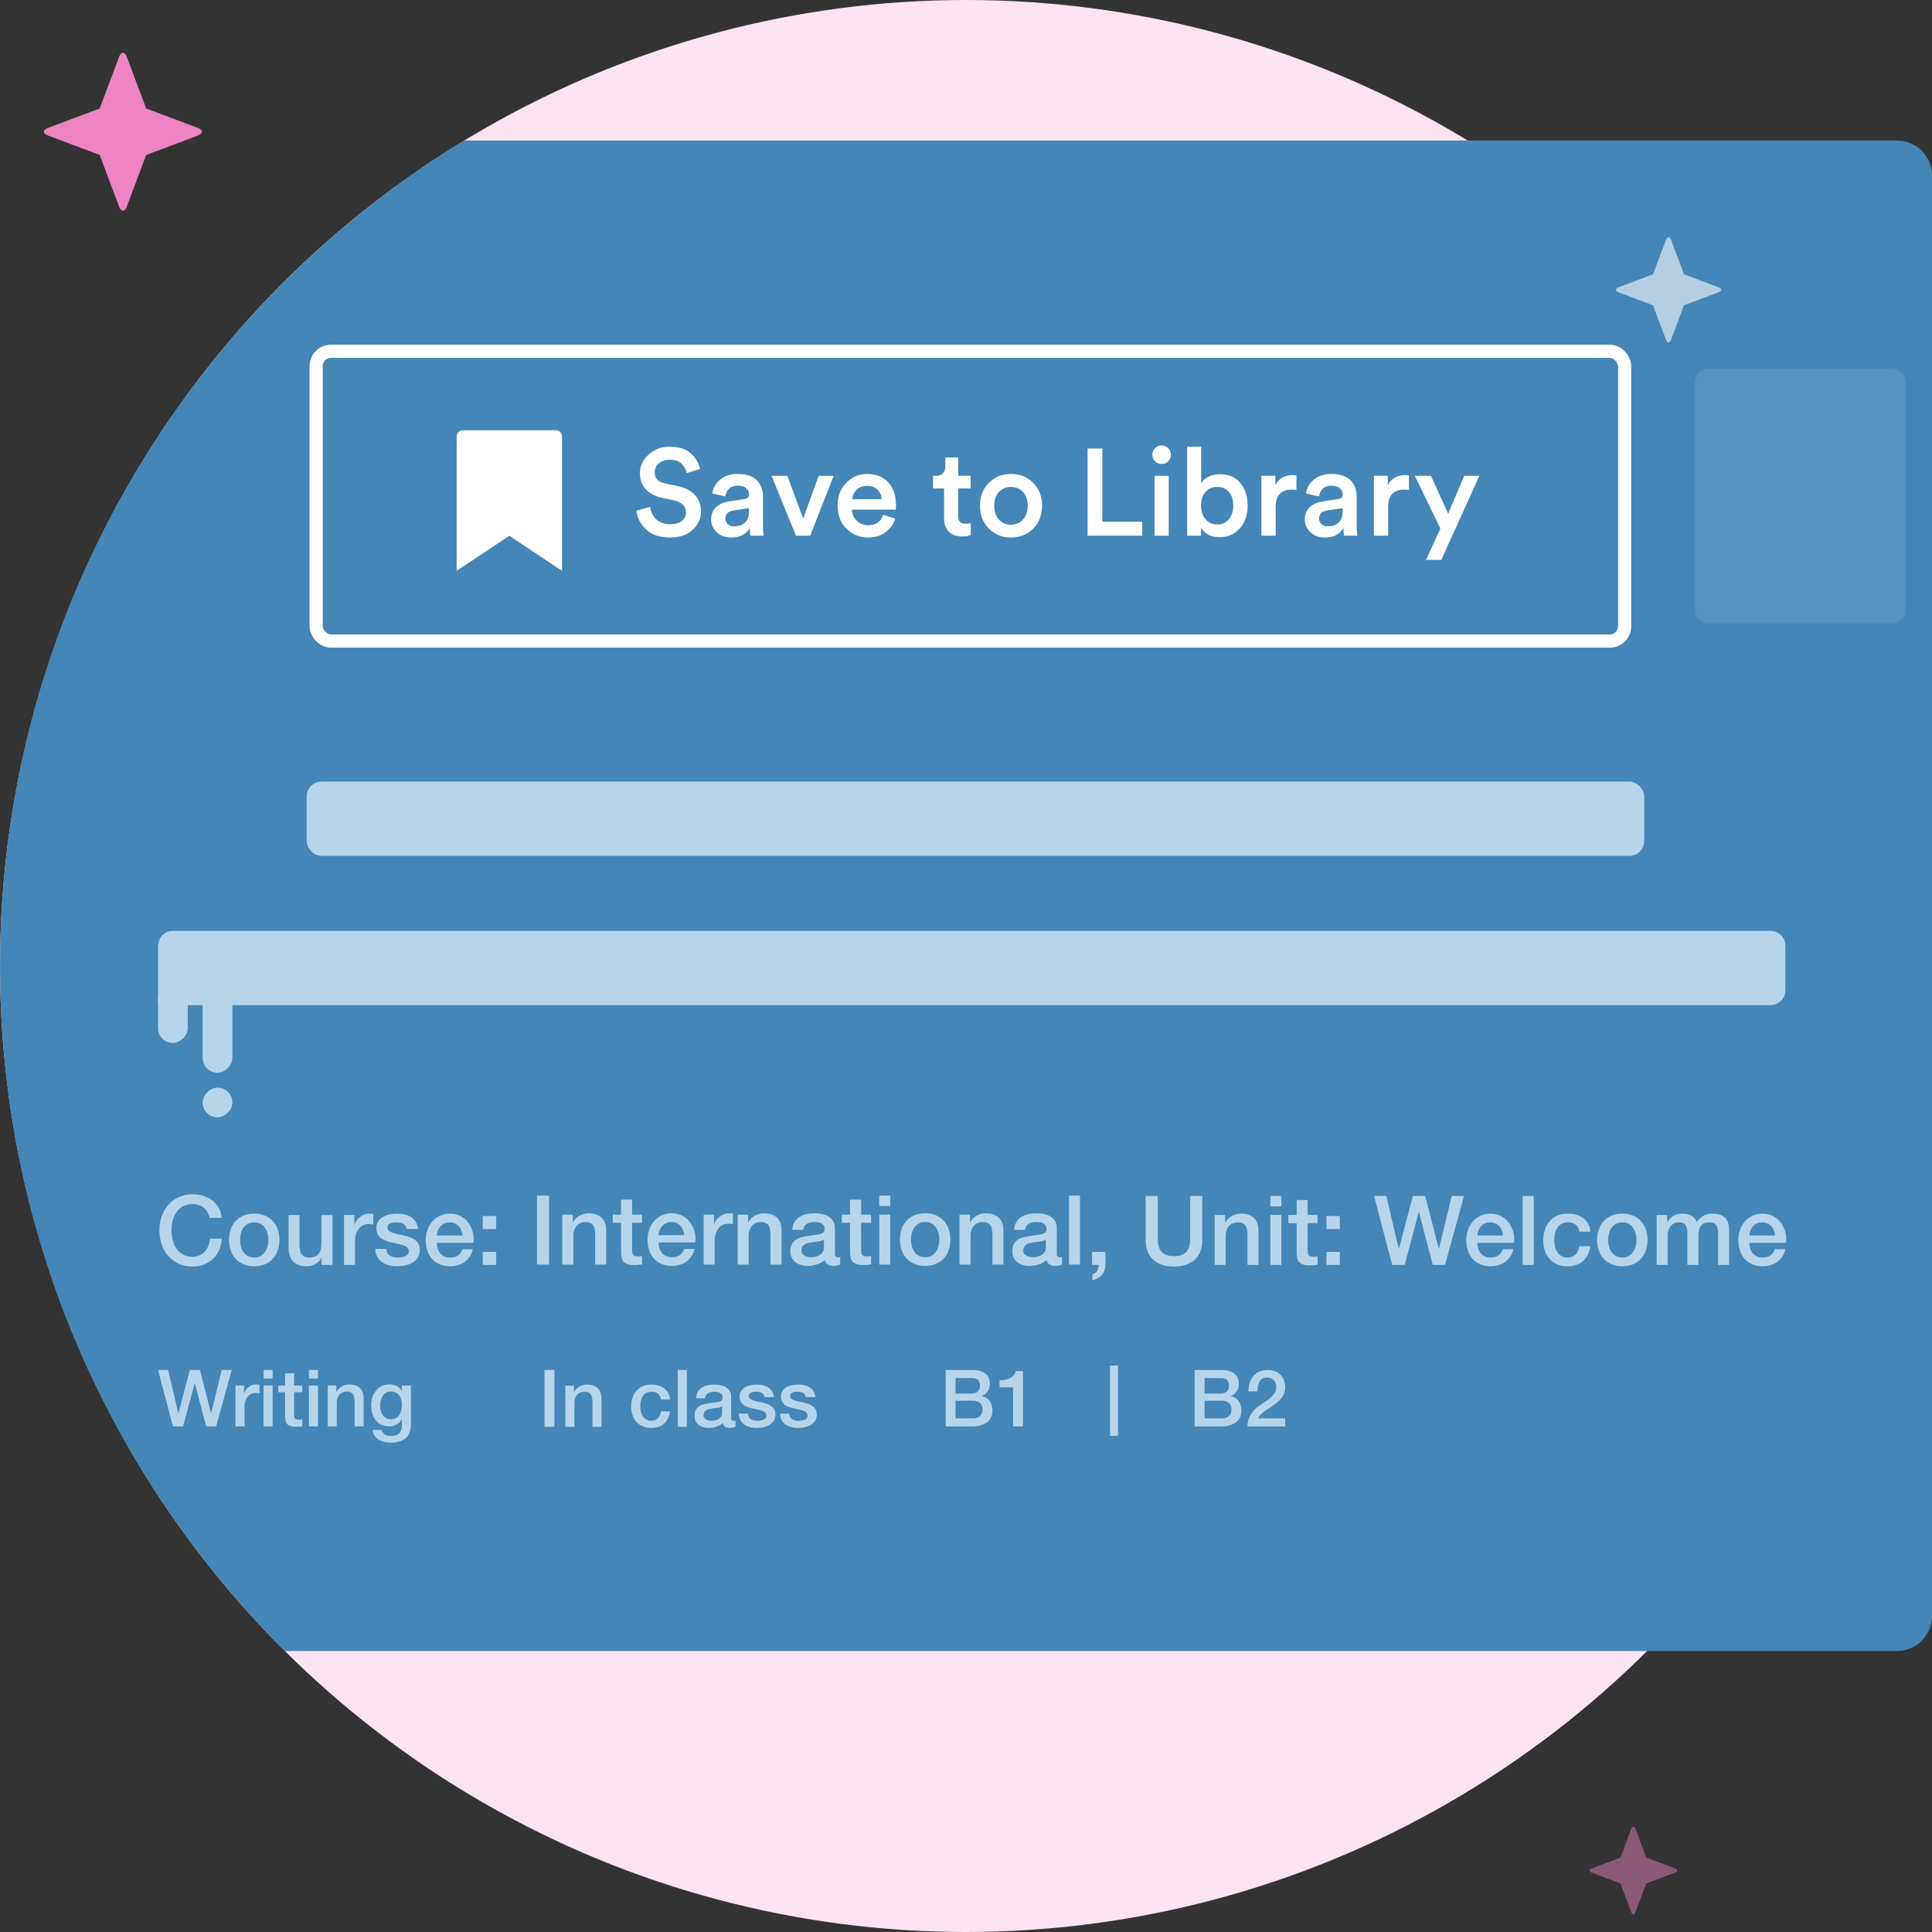 <?xml version="1.0" encoding="UTF-8"?>
<svg viewBox="0 0 220 220" xmlns="http://www.w3.org/2000/svg">
<rect x="0" y="0" width="220" height="220" fill="#333333" stroke="none"/>
<g fill="none" fill-rule="evenodd">
<circle cx="110" cy="110" r="110" fill="#FBE3F2"/>
<path d="m167.16 15.996 0.005 3e-3 48.839 5.436e-4c2.209 0 4 1.791 4 4v164c0 2.209-1.791 4.001-4 4.001h-183.56c-20.035-19.923-32.438-47.514-32.438-78.001 0-39.819 21.157-74.696 52.844-94.004h114.31z" fill="#4386B7"/>
<path d="m23.874 138.68c-0.059-0.227-0.139-0.436-0.242-0.627-0.103-0.191-0.235-0.356-0.396-0.495-0.161-0.139-0.35-0.247-0.567-0.325-0.216-0.077-0.468-0.116-0.753-0.116-0.418 0-0.779 0.084-1.083 0.253-0.304 0.169-0.552 0.394-0.743 0.676-0.191 0.282-0.332 0.603-0.423 0.963-0.092 0.359-0.138 0.726-0.138 1.1s0.046 0.741 0.138 1.1c0.092 0.359 0.233 0.68 0.423 0.963 0.191 0.282 0.438 0.508 0.743 0.676 0.304 0.169 0.665 0.253 1.083 0.253 0.308 0 0.579-0.053 0.814-0.16 0.235-0.106 0.436-0.253 0.605-0.44 0.169-0.187 0.301-0.405 0.396-0.654 0.095-0.249 0.158-0.517 0.187-0.803h1.342c-0.029 0.469-0.13 0.898-0.302 1.287-0.172 0.389-0.405 0.724-0.699 1.006s-0.638 0.5-1.034 0.654c-0.396 0.154-0.832 0.231-1.309 0.231-0.587 0-1.113-0.108-1.579-0.325-0.466-0.216-0.86-0.511-1.183-0.885-0.323-0.374-0.57-0.81-0.743-1.309-0.172-0.499-0.259-1.03-0.259-1.595 0-0.557 0.086-1.085 0.259-1.584 0.172-0.499 0.42-0.935 0.743-1.309 0.323-0.374 0.717-0.671 1.183-0.891 0.466-0.22 0.992-0.33 1.579-0.33 0.44 0 0.854 0.06 1.243 0.181 0.389 0.121 0.732 0.297 1.028 0.528 0.297 0.231 0.537 0.511 0.721 0.842 0.183 0.33 0.297 0.708 0.341 1.133h-1.375zm5.071 5.511c-0.455 0-0.86-0.075-1.216-0.226-0.356-0.15-0.656-0.357-0.902-0.622-0.246-0.264-0.433-0.579-0.561-0.946-0.128-0.367-0.193-0.77-0.193-1.21 0-0.433 0.064-0.832 0.193-1.199 0.128-0.367 0.315-0.682 0.561-0.946 0.246-0.264 0.546-0.471 0.902-0.622 0.356-0.15 0.761-0.226 1.216-0.226 0.455 0 0.86 0.075 1.216 0.226 0.356 0.15 0.656 0.357 0.902 0.622 0.246 0.264 0.433 0.579 0.561 0.946 0.128 0.367 0.193 0.766 0.193 1.199 0 0.44-0.064 0.843-0.193 1.21-0.128 0.367-0.315 0.682-0.561 0.946-0.246 0.264-0.546 0.471-0.902 0.622-0.356 0.15-0.761 0.226-1.216 0.226zm0-0.99c0.279 0 0.521-0.059 0.726-0.176 0.205-0.117 0.374-0.271 0.506-0.462 0.132-0.191 0.229-0.405 0.291-0.643 0.062-0.238 0.093-0.482 0.093-0.732 0-0.242-0.031-0.484-0.093-0.726-0.062-0.242-0.16-0.457-0.291-0.643-0.132-0.187-0.301-0.339-0.506-0.457-0.205-0.117-0.447-0.176-0.726-0.176-0.279 0-0.521 0.059-0.726 0.176-0.205 0.117-0.374 0.27-0.506 0.457-0.132 0.187-0.229 0.402-0.291 0.643-0.062 0.242-0.093 0.484-0.093 0.726 0 0.249 0.031 0.493 0.093 0.732 0.062 0.238 0.16 0.453 0.291 0.643 0.132 0.191 0.301 0.345 0.506 0.462 0.205 0.117 0.447 0.176 0.726 0.176zm8.91 0.836h-1.232v-0.792h-0.022c-0.154 0.286-0.383 0.515-0.688 0.688-0.304 0.172-0.614 0.259-0.929 0.259-0.748 0-1.289-0.185-1.623-0.555-0.334-0.37-0.5-0.929-0.5-1.677v-3.608h1.254v3.487c0 0.499 0.095 0.851 0.286 1.056 0.191 0.205 0.458 0.308 0.803 0.308 0.264 0 0.484-0.04 0.66-0.121 0.176-0.081 0.319-0.189 0.429-0.325 0.11-0.136 0.189-0.299 0.236-0.489 0.048-0.191 0.071-0.396 0.071-0.616v-3.3h1.254v5.687zm1.32-5.687h1.177v1.1h0.022c0.037-0.154 0.108-0.304 0.214-0.451 0.106-0.147 0.235-0.281 0.385-0.402 0.15-0.121 0.317-0.218 0.5-0.291 0.183-0.073 0.37-0.11 0.561-0.11 0.147 0 0.247 0.004 0.302 0.011 0.055 0.007 0.112 0.015 0.171 0.022v1.21c-0.088-0.015-0.178-0.028-0.27-0.038-0.092-0.011-0.181-0.017-0.27-0.017-0.213 0-0.412 0.042-0.6 0.127-0.187 0.084-0.35 0.209-0.489 0.374-0.139 0.165-0.249 0.368-0.33 0.611-0.081 0.242-0.121 0.521-0.121 0.836v2.706h-1.254v-5.687zm4.818 3.861c0.037 0.367 0.176 0.623 0.418 0.77 0.242 0.147 0.532 0.22 0.869 0.22 0.117 0 0.251-0.009 0.402-0.028 0.15-0.018 0.291-0.053 0.423-0.104 0.132-0.051 0.24-0.127 0.325-0.226 0.084-0.099 0.123-0.229 0.116-0.391-0.007-0.161-0.066-0.293-0.176-0.396-0.11-0.103-0.251-0.185-0.423-0.247-0.172-0.062-0.368-0.116-0.589-0.16s-0.444-0.092-0.671-0.143c-0.235-0.051-0.46-0.114-0.676-0.187-0.216-0.073-0.411-0.172-0.583-0.297-0.172-0.125-0.31-0.284-0.412-0.478-0.103-0.194-0.154-0.434-0.154-0.721 0-0.308 0.075-0.567 0.226-0.775 0.15-0.209 0.341-0.378 0.572-0.506 0.231-0.128 0.488-0.218 0.77-0.27 0.282-0.051 0.552-0.077 0.808-0.077 0.293 0 0.574 0.031 0.842 0.093 0.268 0.062 0.51 0.163 0.726 0.302 0.216 0.139 0.396 0.321 0.539 0.544 0.143 0.224 0.233 0.493 0.27 0.808h-1.309c-0.059-0.301-0.196-0.502-0.412-0.605-0.216-0.103-0.464-0.154-0.743-0.154-0.088 0-0.193 0.007-0.314 0.022-0.121 0.015-0.235 0.042-0.341 0.083-0.106 0.04-0.196 0.099-0.27 0.176s-0.11 0.178-0.11 0.302c0 0.154 0.053 0.279 0.16 0.374 0.106 0.095 0.246 0.174 0.418 0.236 0.172 0.062 0.368 0.116 0.589 0.16s0.447 0.092 0.682 0.143c0.227 0.051 0.451 0.114 0.671 0.187s0.416 0.172 0.589 0.297c0.172 0.125 0.312 0.282 0.418 0.473 0.106 0.191 0.16 0.425 0.16 0.704 0 0.337-0.077 0.623-0.231 0.858-0.154 0.235-0.354 0.425-0.6 0.572-0.246 0.147-0.519 0.253-0.82 0.319-0.301 0.066-0.598 0.099-0.891 0.099-0.359 0-0.691-0.04-0.996-0.121-0.304-0.081-0.568-0.203-0.792-0.368-0.224-0.165-0.4-0.37-0.528-0.616-0.128-0.246-0.196-0.537-0.203-0.875h1.254zm8.668-1.518c-0.015-0.198-0.057-0.389-0.127-0.572-0.07-0.183-0.165-0.343-0.286-0.478-0.121-0.136-0.268-0.246-0.44-0.33-0.172-0.084-0.365-0.127-0.578-0.127-0.22 0-0.42 0.038-0.6 0.116-0.18 0.077-0.334 0.183-0.462 0.319-0.128 0.136-0.231 0.295-0.308 0.478-0.077 0.183-0.119 0.381-0.127 0.594h2.926zm-2.926 0.825c0 0.22 0.031 0.433 0.093 0.638 0.062 0.205 0.156 0.385 0.281 0.539 0.125 0.154 0.282 0.277 0.473 0.368 0.191 0.092 0.418 0.138 0.682 0.138 0.367 0 0.662-0.079 0.885-0.236 0.224-0.158 0.391-0.394 0.5-0.71h1.188c-0.066 0.308-0.18 0.583-0.341 0.825-0.161 0.242-0.356 0.446-0.583 0.611-0.227 0.165-0.482 0.29-0.764 0.374-0.282 0.084-0.578 0.127-0.885 0.127-0.447 0-0.843-0.073-1.188-0.22-0.345-0.147-0.636-0.352-0.875-0.616-0.238-0.264-0.418-0.579-0.539-0.946-0.121-0.367-0.181-0.77-0.181-1.21 0-0.403 0.064-0.786 0.193-1.149 0.128-0.363 0.312-0.682 0.55-0.957 0.238-0.275 0.526-0.493 0.864-0.654 0.337-0.161 0.719-0.242 1.144-0.242 0.447 0 0.849 0.093 1.204 0.281 0.356 0.187 0.651 0.434 0.885 0.743 0.235 0.308 0.405 0.662 0.511 1.062 0.106 0.4 0.134 0.812 0.083 1.238h-4.18zm5.236 1.034h1.529v1.485h-1.529v-1.485zm0-4.081h1.529v1.485h-1.529v-1.485zm69.382 4.081h1.529v1.485c-0.007 0.455-0.147 0.836-0.418 1.144s-0.627 0.506-1.067 0.594v-0.671c0.242-0.059 0.423-0.193 0.544-0.402 0.121-0.209 0.178-0.431 0.171-0.665h-0.759v-1.485zm6.105-6.369h1.375v4.576c0 0.264 0.013 0.532 0.038 0.803s0.099 0.515 0.22 0.732c0.121 0.216 0.304 0.394 0.55 0.533s0.592 0.209 1.04 0.209c0.447 0 0.794-0.07 1.04-0.209s0.429-0.317 0.55-0.533c0.121-0.216 0.194-0.46 0.22-0.732s0.038-0.539 0.038-0.803v-4.576h1.375v5.027c0 0.506-0.077 0.946-0.231 1.32s-0.372 0.688-0.654 0.941-0.622 0.442-1.018 0.567-0.836 0.187-1.32 0.187c-0.484 0-0.924-0.062-1.32-0.187s-0.735-0.314-1.018-0.567-0.5-0.567-0.654-0.941-0.231-0.814-0.231-1.32v-5.027zm7.854 2.167h1.188v0.836l0.022 0.022c0.191-0.315 0.44-0.563 0.748-0.743 0.308-0.18 0.649-0.27 1.023-0.27 0.623 0 1.115 0.161 1.474 0.484s0.539 0.807 0.539 1.452v3.905h-1.254v-3.575c-0.015-0.447-0.11-0.772-0.286-0.974s-0.451-0.302-0.825-0.302c-0.213 0-0.403 0.038-0.572 0.116-0.169 0.077-0.312 0.183-0.429 0.319s-0.209 0.295-0.275 0.478-0.099 0.378-0.099 0.583v3.355h-1.254v-5.687zm6.347-2.167h1.254v1.188h-1.254v-1.188zm0 2.167h1.254v5.687h-1.254v-5.687zm2.046 0h0.946v-1.705h1.254v1.705h1.133v0.935h-1.133v3.036c0 0.132 0.005 0.246 0.017 0.341s0.037 0.176 0.077 0.242c0.04 0.066 0.101 0.116 0.181 0.148s0.191 0.05 0.33 0.05c0.088 0 0.176-0.002 0.264-0.005 0.088-0.004 0.176-0.017 0.264-0.038v0.968c-0.139 0.015-0.275 0.029-0.407 0.044s-0.268 0.022-0.407 0.022c-0.33 0-0.596-0.031-0.797-0.093s-0.359-0.154-0.473-0.275-0.191-0.273-0.231-0.457c-0.04-0.183-0.064-0.392-0.071-0.627v-3.355h-0.946v-0.935zm4.334 4.202h1.529v1.485h-1.529v-1.485zm0-4.081h1.529v1.485h-1.529v-1.485zm5.423-2.288h1.397l1.419 6.006h0.022l1.584-6.006h1.408l1.54 6.006h0.022l1.463-6.006h1.397l-2.167 7.854h-1.397l-1.573-6.006h-0.022l-1.606 6.006h-1.419l-2.068-7.854zm14.685 4.51c-0.015-0.198-0.057-0.389-0.127-0.572s-0.165-0.343-0.286-0.478c-0.121-0.136-0.268-0.246-0.44-0.33s-0.365-0.127-0.578-0.127c-0.22 0-0.42 0.038-0.6 0.116-0.18 0.077-0.334 0.183-0.462 0.319s-0.231 0.295-0.308 0.478c-0.077 0.183-0.119 0.381-0.127 0.594h2.926zm-2.926 0.825c0 0.22 0.031 0.433 0.093 0.638 0.062 0.205 0.156 0.385 0.281 0.539s0.282 0.277 0.473 0.368c0.191 0.092 0.418 0.138 0.682 0.138 0.367 0 0.662-0.079 0.885-0.236s0.391-0.394 0.5-0.71h1.188c-0.066 0.308-0.18 0.583-0.341 0.825s-0.356 0.446-0.583 0.611c-0.227 0.165-0.482 0.29-0.764 0.374s-0.578 0.127-0.885 0.127c-0.447 0-0.843-0.073-1.188-0.22-0.345-0.147-0.636-0.352-0.875-0.616-0.238-0.264-0.418-0.579-0.539-0.946-0.121-0.367-0.181-0.77-0.181-1.21 0-0.403 0.064-0.786 0.193-1.149s0.312-0.682 0.55-0.957c0.238-0.275 0.526-0.493 0.864-0.654s0.719-0.242 1.144-0.242c0.447 0 0.849 0.093 1.204 0.281 0.356 0.187 0.651 0.434 0.885 0.743s0.405 0.662 0.511 1.062 0.134 0.812 0.083 1.238h-4.18zm5.17-5.335h1.254v7.854h-1.254v-7.854zm6.457 4.07c-0.051-0.352-0.193-0.618-0.423-0.797s-0.522-0.27-0.875-0.27c-0.161 0-0.334 0.028-0.517 0.083s-0.352 0.158-0.506 0.308-0.282 0.359-0.385 0.627-0.154 0.618-0.154 1.05c0 0.235 0.028 0.469 0.083 0.704s0.143 0.444 0.264 0.627c0.121 0.183 0.277 0.332 0.468 0.446 0.191 0.114 0.422 0.171 0.693 0.171 0.367 0 0.669-0.114 0.907-0.341 0.238-0.227 0.387-0.546 0.446-0.957h1.254c-0.117 0.741-0.398 1.307-0.842 1.7s-1.032 0.589-1.766 0.589c-0.447 0-0.842-0.075-1.183-0.226s-0.629-0.356-0.864-0.616-0.412-0.57-0.533-0.929c-0.121-0.359-0.181-0.748-0.181-1.166 0-0.425 0.059-0.825 0.176-1.199s0.293-0.699 0.528-0.974 0.526-0.491 0.875-0.649 0.757-0.236 1.226-0.236c0.33 0 0.643 0.042 0.941 0.127 0.297 0.084 0.561 0.211 0.792 0.38s0.42 0.381 0.567 0.638c0.147 0.257 0.235 0.561 0.264 0.913h-1.254zm4.884 3.938c-0.455 0-0.86-0.075-1.216-0.226-0.356-0.15-0.656-0.357-0.902-0.622s-0.433-0.579-0.561-0.946c-0.128-0.367-0.193-0.77-0.193-1.21 0-0.433 0.064-0.832 0.193-1.199 0.128-0.367 0.315-0.682 0.561-0.946s0.546-0.471 0.902-0.622c0.356-0.15 0.761-0.226 1.216-0.226s0.86 0.075 1.216 0.226c0.356 0.15 0.656 0.357 0.902 0.622s0.433 0.579 0.561 0.946c0.128 0.367 0.193 0.766 0.193 1.199 0 0.44-0.064 0.843-0.193 1.21-0.128 0.367-0.315 0.682-0.561 0.946s-0.546 0.471-0.902 0.622c-0.356 0.15-0.761 0.226-1.216 0.226zm0-0.99c0.279 0 0.521-0.059 0.726-0.176 0.205-0.117 0.374-0.271 0.506-0.462s0.229-0.405 0.291-0.643c0.062-0.238 0.093-0.482 0.093-0.732 0-0.242-0.031-0.484-0.093-0.726-0.062-0.242-0.16-0.457-0.291-0.643s-0.301-0.339-0.506-0.457c-0.205-0.117-0.447-0.176-0.726-0.176s-0.521 0.059-0.726 0.176c-0.205 0.117-0.374 0.27-0.506 0.457s-0.229 0.402-0.291 0.643c-0.062 0.242-0.093 0.484-0.093 0.726 0 0.249 0.031 0.493 0.093 0.732 0.062 0.238 0.16 0.453 0.291 0.643s0.301 0.345 0.506 0.462c0.205 0.117 0.447 0.176 0.726 0.176zm3.916-4.851h1.188v0.792h0.033c0.095-0.139 0.198-0.268 0.308-0.385 0.11-0.117 0.233-0.216 0.368-0.297s0.291-0.145 0.468-0.193 0.378-0.071 0.605-0.071c0.345 0 0.665 0.077 0.963 0.231 0.297 0.154 0.508 0.392 0.632 0.715 0.213-0.293 0.458-0.524 0.737-0.693s0.627-0.253 1.045-0.253c0.601 0 1.069 0.147 1.403 0.44s0.5 0.785 0.5 1.474v3.927h-1.254v-3.322c0-0.227-0.007-0.434-0.022-0.622s-0.057-0.348-0.127-0.484-0.174-0.24-0.314-0.314-0.33-0.11-0.572-0.11c-0.425 0-0.733 0.132-0.924 0.396-0.191 0.264-0.286 0.638-0.286 1.122v3.333h-1.254v-3.652c0-0.396-0.071-0.695-0.214-0.896s-0.405-0.302-0.786-0.302c-0.161 0-0.317 0.033-0.468 0.099s-0.282 0.161-0.396 0.286-0.205 0.279-0.275 0.462-0.104 0.392-0.104 0.627v3.377h-1.254v-5.687zm13.475 2.343c-0.015-0.198-0.057-0.389-0.127-0.572s-0.165-0.343-0.286-0.478c-0.121-0.136-0.268-0.246-0.44-0.33s-0.365-0.127-0.578-0.127c-0.22 0-0.42 0.038-0.6 0.116-0.18 0.077-0.334 0.183-0.462 0.319s-0.231 0.295-0.308 0.478c-0.077 0.183-0.119 0.381-0.127 0.594h2.926zm-2.926 0.825c0 0.22 0.031 0.433 0.093 0.638 0.062 0.205 0.156 0.385 0.281 0.539s0.282 0.277 0.473 0.368c0.191 0.092 0.418 0.138 0.682 0.138 0.367 0 0.662-0.079 0.885-0.236s0.391-0.394 0.5-0.71h1.188c-0.066 0.308-0.18 0.583-0.341 0.825s-0.356 0.446-0.583 0.611c-0.227 0.165-0.482 0.29-0.764 0.374s-0.578 0.127-0.885 0.127c-0.447 0-0.843-0.073-1.188-0.22-0.345-0.147-0.636-0.352-0.875-0.616-0.238-0.264-0.418-0.579-0.539-0.946-0.121-0.367-0.181-0.77-0.181-1.21 0-0.403 0.064-0.786 0.193-1.149s0.312-0.682 0.55-0.957c0.238-0.275 0.526-0.493 0.864-0.654s0.719-0.242 1.144-0.242c0.447 0 0.849 0.093 1.204 0.281 0.356 0.187 0.651 0.434 0.885 0.743s0.405 0.662 0.511 1.062 0.134 0.812 0.083 1.238h-4.18z" fill="#B7D5EA"/>
<path d="m62.526 144v-7.854h-1.375v7.854h1.375zm2.761 0v-3.355c0-0.205 0.033-0.4 0.099-0.583s0.158-0.343 0.275-0.478 0.26-0.242 0.429-0.319 0.359-0.116 0.572-0.116c0.374 0 0.649 0.101 0.825 0.302s0.271 0.526 0.286 0.974v3.575h1.254v-3.905c0-0.645-0.18-1.129-0.539-1.452s-0.851-0.484-1.474-0.484c-0.374 0-0.715 0.09-1.023 0.27s-0.557 0.427-0.748 0.743l-0.022-0.022v-0.836h-1.188v5.687h1.254zm7.007 0.055c0.139 0 0.275-0.007 0.407-0.022s0.268-0.029 0.407-0.044v-0.968c-0.088 0.022-0.176 0.035-0.264 0.038s-0.176 0.005-0.264 0.005c-0.139 0-0.249-0.017-0.33-0.05s-0.141-0.083-0.181-0.148-0.066-0.147-0.077-0.242-0.017-0.209-0.017-0.341v-3.036h1.133v-0.935h-1.133v-1.705h-1.254v1.705h-0.946v0.935h0.946v3.355c0.007 0.235 0.031 0.444 0.071 0.627s0.117 0.336 0.231 0.457 0.271 0.213 0.473 0.275 0.468 0.093 0.797 0.093zm4.224 0.099c0.308 0 0.603-0.042 0.885-0.127s0.537-0.209 0.764-0.374 0.422-0.368 0.583-0.611 0.275-0.517 0.341-0.825h-1.188c-0.11 0.315-0.277 0.552-0.5 0.71s-0.519 0.236-0.885 0.236c-0.264 0-0.491-0.046-0.682-0.138s-0.348-0.214-0.473-0.368-0.218-0.334-0.281-0.539-0.093-0.418-0.093-0.638h4.18c0.051-0.425 0.024-0.838-0.083-1.238s-0.277-0.753-0.511-1.062-0.53-0.555-0.885-0.743-0.757-0.281-1.204-0.281c-0.425 0-0.807 0.081-1.144 0.242s-0.625 0.38-0.864 0.654-0.422 0.594-0.55 0.957-0.193 0.746-0.193 1.149c0 0.44 0.06 0.843 0.181 1.21s0.301 0.682 0.539 0.946 0.53 0.469 0.875 0.616 0.741 0.22 1.188 0.22zm1.397-3.498h-2.926c0.007-0.213 0.05-0.411 0.127-0.594s0.18-0.343 0.308-0.478 0.282-0.242 0.462-0.319 0.38-0.116 0.6-0.116c0.213 0 0.405 0.042 0.578 0.127s0.319 0.194 0.44 0.33 0.216 0.295 0.286 0.478 0.112 0.374 0.127 0.572zm3.465 3.344v-2.706c0-0.315 0.04-0.594 0.121-0.836s0.191-0.446 0.33-0.611 0.302-0.29 0.489-0.374 0.387-0.127 0.6-0.127c0.088 0 0.178 0.005 0.27 0.017s0.181 0.024 0.27 0.038v-1.21c-0.059-0.007-0.116-0.015-0.171-0.022s-0.156-0.011-0.302-0.011c-0.191 0-0.378 0.037-0.561 0.11s-0.35 0.171-0.5 0.291-0.279 0.255-0.385 0.402-0.178 0.297-0.214 0.451h-0.022v-1.1h-1.177v5.687h1.254zm3.872 0v-3.355c0-0.205 0.033-0.4 0.099-0.583s0.158-0.343 0.275-0.478 0.26-0.242 0.429-0.319 0.359-0.116 0.572-0.116c0.374 0 0.649 0.101 0.825 0.302s0.271 0.526 0.286 0.974v3.575h1.254v-3.905c0-0.645-0.18-1.129-0.539-1.452s-0.851-0.484-1.474-0.484c-0.374 0-0.715 0.09-1.023 0.27s-0.557 0.427-0.748 0.743l-0.022-0.022v-0.836h-1.188v5.687h1.254zm9.636 0.154c0.051 0 0.114-0.004 0.187-0.011s0.147-0.018 0.22-0.033 0.145-0.031 0.214-0.05 0.127-0.035 0.171-0.05v-0.869c-0.066 0.015-0.125 0.022-0.176 0.022h-0.132c-0.117 0-0.196-0.033-0.236-0.099s-0.06-0.176-0.06-0.33v-2.926c0-0.301-0.066-0.555-0.198-0.764s-0.306-0.38-0.522-0.511-0.46-0.227-0.732-0.286-0.546-0.088-0.825-0.088c-0.315 0-0.623 0.029-0.924 0.088s-0.57 0.161-0.808 0.308-0.434 0.341-0.589 0.583-0.242 0.546-0.264 0.913h1.254c0.029-0.308 0.158-0.535 0.385-0.682s0.517-0.22 0.869-0.22c0.125 0 0.257 0.009 0.396 0.028s0.266 0.055 0.38 0.11 0.209 0.134 0.286 0.236 0.116 0.235 0.116 0.396c0 0.183-0.046 0.321-0.138 0.412s-0.216 0.16-0.374 0.203-0.339 0.075-0.544 0.093-0.422 0.05-0.649 0.093c-0.264 0.029-0.526 0.071-0.786 0.127s-0.495 0.145-0.704 0.27-0.378 0.297-0.506 0.517-0.193 0.506-0.193 0.858c0 0.279 0.053 0.522 0.16 0.732s0.249 0.381 0.429 0.517 0.387 0.238 0.622 0.308 0.48 0.104 0.737 0.104c0.337 0 0.688-0.055 1.05-0.165s0.669-0.286 0.918-0.528c0.051 0.257 0.161 0.436 0.33 0.539s0.381 0.154 0.638 0.154zm-2.475-0.99c-0.11 0-0.233-0.011-0.368-0.033s-0.26-0.06-0.374-0.116-0.211-0.13-0.291-0.226-0.121-0.213-0.121-0.352c0-0.161 0.028-0.299 0.083-0.412s0.13-0.205 0.226-0.275 0.205-0.125 0.33-0.165 0.253-0.071 0.385-0.093c0.279-0.051 0.557-0.09 0.836-0.116s0.513-0.101 0.704-0.226v0.935c0 0.198-0.048 0.365-0.143 0.5s-0.214 0.247-0.357 0.336-0.295 0.15-0.457 0.187-0.312 0.055-0.451 0.055zm5.962 0.891c0.139 0 0.275-0.007 0.407-0.022s0.268-0.029 0.407-0.044v-0.968c-0.088 0.022-0.176 0.035-0.264 0.038s-0.176 0.005-0.264 0.005c-0.139 0-0.249-0.017-0.33-0.05s-0.141-0.083-0.181-0.148-0.066-0.147-0.077-0.242-0.017-0.209-0.017-0.341v-3.036h1.133v-0.935h-1.133v-1.705h-1.254v1.705h-0.946v0.935h0.946v3.355c0.007 0.235 0.031 0.444 0.071 0.627s0.117 0.336 0.231 0.457 0.271 0.213 0.473 0.275 0.468 0.093 0.797 0.093zm3.003-6.721v-1.188h-1.254v1.188h1.254zm0 6.666v-5.687h-1.254v5.687h1.254zm3.971 0.154c0.455 0 0.86-0.075 1.216-0.226s0.656-0.357 0.902-0.622 0.433-0.579 0.561-0.946 0.193-0.77 0.193-1.21c0-0.433-0.064-0.832-0.193-1.199s-0.315-0.682-0.561-0.946-0.546-0.471-0.902-0.622-0.761-0.226-1.216-0.226-0.86 0.075-1.216 0.226-0.656 0.357-0.902 0.622-0.433 0.579-0.561 0.946-0.193 0.766-0.193 1.199c0 0.44 0.064 0.843 0.193 1.21s0.315 0.682 0.561 0.946 0.546 0.471 0.902 0.622 0.761 0.226 1.216 0.226zm0-0.99c-0.279 0-0.521-0.059-0.726-0.176s-0.374-0.271-0.506-0.462-0.229-0.405-0.291-0.643-0.093-0.482-0.093-0.732c0-0.242 0.031-0.484 0.093-0.726s0.16-0.457 0.291-0.643 0.301-0.339 0.506-0.457 0.447-0.176 0.726-0.176 0.521 0.059 0.726 0.176 0.374 0.27 0.506 0.457 0.229 0.402 0.291 0.643 0.093 0.484 0.093 0.726c0 0.249-0.031 0.493-0.093 0.732s-0.16 0.453-0.291 0.643-0.301 0.345-0.506 0.462-0.447 0.176-0.726 0.176zm5.17 0.836v-3.355c0-0.205 0.033-0.4 0.099-0.583s0.158-0.343 0.275-0.478 0.26-0.242 0.429-0.319 0.359-0.116 0.572-0.116c0.374 0 0.649 0.101 0.825 0.302s0.271 0.526 0.286 0.974v3.575h1.254v-3.905c0-0.645-0.18-1.129-0.539-1.452s-0.851-0.484-1.474-0.484c-0.374 0-0.715 0.09-1.023 0.27s-0.557 0.427-0.748 0.743l-0.022-0.022v-0.836h-1.188v5.687h1.254zm9.636 0.154c0.051 0 0.114-0.004 0.187-0.011s0.147-0.018 0.22-0.033 0.145-0.031 0.214-0.05 0.127-0.035 0.171-0.05v-0.869c-0.066 0.015-0.125 0.022-0.176 0.022h-0.132c-0.117 0-0.196-0.033-0.236-0.099s-0.06-0.176-0.06-0.33v-2.926c0-0.301-0.066-0.555-0.198-0.764s-0.306-0.38-0.522-0.511-0.46-0.227-0.732-0.286-0.546-0.088-0.825-0.088c-0.315 0-0.623 0.029-0.924 0.088s-0.57 0.161-0.808 0.308-0.434 0.341-0.589 0.583-0.242 0.546-0.264 0.913h1.254c0.029-0.308 0.158-0.535 0.385-0.682s0.517-0.22 0.869-0.22c0.125 0 0.257 0.009 0.396 0.028s0.266 0.055 0.38 0.11 0.209 0.134 0.286 0.236 0.116 0.235 0.116 0.396c0 0.183-0.046 0.321-0.138 0.412s-0.216 0.16-0.374 0.203-0.339 0.075-0.544 0.093-0.422 0.05-0.649 0.093c-0.264 0.029-0.526 0.071-0.786 0.127s-0.495 0.145-0.704 0.27-0.378 0.297-0.506 0.517-0.193 0.506-0.193 0.858c0 0.279 0.053 0.522 0.16 0.732s0.249 0.381 0.429 0.517 0.387 0.238 0.622 0.308 0.48 0.104 0.737 0.104c0.337 0 0.688-0.055 1.05-0.165s0.669-0.286 0.918-0.528c0.051 0.257 0.161 0.436 0.33 0.539s0.381 0.154 0.638 0.154zm-2.475-0.99c-0.11 0-0.233-0.011-0.368-0.033s-0.26-0.06-0.374-0.116-0.211-0.13-0.291-0.226-0.121-0.213-0.121-0.352c0-0.161 0.028-0.299 0.083-0.412s0.13-0.205 0.226-0.275 0.205-0.125 0.33-0.165 0.253-0.071 0.385-0.093c0.279-0.051 0.557-0.09 0.836-0.116s0.513-0.101 0.704-0.226v0.935c0 0.198-0.048 0.365-0.143 0.5s-0.214 0.247-0.357 0.336-0.295 0.15-0.457 0.187-0.312 0.055-0.451 0.055zm5.302 0.836v-7.854h-1.254v7.854h1.254z" fill="#B7D5EA" fill-rule="nonzero"/>
<path d="m18 156h1.143l1.161 4.914h0.018l1.296-4.914h1.152l1.26 4.914h0.018l1.197-4.914h1.143l-1.773 6.426h-1.143l-1.287-4.914h-0.018l-1.314 4.914h-1.161l-1.692-6.426zm8.82 1.773h0.963v0.9h0.018c0.03-0.126 0.088-0.249 0.175-0.369s0.192-0.23 0.315-0.329 0.26-0.178 0.409-0.238c0.15-0.06 0.303-0.09 0.459-0.09 0.12 0 0.203 3e-3 0.247 9e-3s0.091 0.012 0.14 0.018v0.99c-0.072-0.012-0.145-0.022-0.221-0.032s-0.148-0.013-0.221-0.013c-0.174 0-0.338 0.035-0.49 0.103s-0.286 0.171-0.401 0.306-0.204 0.301-0.27 0.499-0.099 0.426-0.099 0.684v2.214h-1.026v-4.653zm3.195-1.773h1.026v0.972h-1.026v-0.972zm0 1.773h1.026v4.653h-1.026v-4.653zm1.674 0h0.774v-1.395h1.026v1.395h0.927v0.765h-0.927v2.484c0 0.108 0.004 0.201 0.013 0.279s0.03 0.144 0.063 0.198 0.083 0.095 0.148 0.121 0.156 0.041 0.27 0.041c0.072 0 0.144-0.002 0.216-0.004s0.144-0.013 0.216-0.032v0.792c-0.114 0.012-0.225 0.024-0.333 0.036s-0.219 0.018-0.333 0.018c-0.27 0-0.487-0.025-0.652-0.076s-0.294-0.126-0.387-0.225-0.156-0.224-0.189-0.373-0.052-0.321-0.059-0.513v-2.745h-0.774v-0.765zm3.492-1.773h1.026v0.972h-1.026v-0.972zm0 1.773h1.026v4.653h-1.026v-4.653zm2.142 0h0.972v0.684l0.018 0.018c0.156-0.258 0.36-0.461 0.612-0.608s0.531-0.221 0.837-0.221c0.51 0 0.912 0.132 1.206 0.396s0.441 0.66 0.441 1.188v3.195h-1.026v-2.925c-0.012-0.366-0.09-0.631-0.234-0.796s-0.369-0.247-0.675-0.247c-0.174 0-0.33 0.032-0.468 0.095s-0.255 0.15-0.351 0.261-0.171 0.241-0.225 0.392-0.081 0.309-0.081 0.477v2.745h-1.026v-4.653zm9.468 4.41c0 0.702-0.197 1.226-0.59 1.571s-0.959 0.517-1.696 0.517c-0.234 0-0.469-0.024-0.707-0.072s-0.453-0.129-0.648-0.243-0.358-0.264-0.49-0.45-0.21-0.414-0.234-0.684h1.026c0.03 0.144 0.081 0.261 0.153 0.351s0.158 0.161 0.257 0.211 0.208 0.084 0.329 0.099 0.246 0.022 0.378 0.022c0.414 0 0.717-0.102 0.909-0.306s0.288-0.498 0.288-0.882v-0.711h-0.018c-0.144 0.258-0.341 0.459-0.59 0.603s-0.517 0.216-0.805 0.216c-0.372 0-0.689-0.064-0.95-0.194s-0.477-0.306-0.648-0.531-0.295-0.484-0.373-0.778-0.117-0.609-0.117-0.945c0-0.312 0.048-0.609 0.144-0.891s0.234-0.529 0.414-0.743 0.401-0.383 0.661-0.508 0.556-0.189 0.886-0.189c0.294 0 0.564 0.061 0.81 0.184s0.435 0.317 0.567 0.581h0.018v-0.639h1.026v4.41zm-2.277-0.567c0.228 0 0.421-0.046 0.581-0.14s0.288-0.216 0.387-0.369 0.171-0.327 0.216-0.522 0.068-0.392 0.068-0.59-0.024-0.39-0.072-0.576-0.121-0.351-0.221-0.495-0.228-0.258-0.387-0.342-0.349-0.126-0.572-0.126c-0.228 0-0.42 0.048-0.576 0.144s-0.282 0.221-0.378 0.373-0.165 0.327-0.207 0.522-0.063 0.389-0.063 0.581 0.024 0.38 0.072 0.562 0.121 0.346 0.221 0.49 0.225 0.261 0.378 0.351 0.338 0.135 0.553 0.135z" fill="#B7D5EA"/>
<path d="m62 156h1.134v6.476h-1.134v-6.476zm2.376 1.787h0.98v0.689l0.018 0.018c0.157-0.26 0.363-0.464 0.617-0.612 0.254-0.148 0.535-0.222 0.843-0.222 0.514 0 0.919 0.133 1.215 0.399s0.444 0.665 0.444 1.197v3.22h-1.034v-2.948c-0.012-0.369-0.091-0.636-0.236-0.803-0.145-0.166-0.372-0.249-0.68-0.249-0.175 0-0.333 0.032-0.472 0.095-0.139 0.063-0.257 0.151-0.354 0.263-0.097 0.112-0.172 0.243-0.227 0.395-0.054 0.151-0.082 0.311-0.082 0.481v2.766h-1.034v-4.689zm10.893 1.569c-0.042-0.29-0.159-0.509-0.349-0.658s-0.431-0.222-0.721-0.222c-0.133 0-0.275 0.023-0.426 0.068-0.151 0.045-0.29 0.13-0.417 0.254-0.127 0.124-0.233 0.296-0.317 0.517-0.085 0.221-0.127 0.509-0.127 0.866 0 0.193 0.023 0.387 0.068 0.58 0.045 0.193 0.118 0.366 0.218 0.517 0.1 0.151 0.228 0.274 0.385 0.367 0.157 0.094 0.348 0.141 0.571 0.141 0.302 0 0.552-0.094 0.748-0.281 0.197-0.187 0.319-0.45 0.367-0.789h1.034c-0.097 0.611-0.328 1.078-0.694 1.401s-0.851 0.485-1.456 0.485c-0.369 0-0.694-0.062-0.975-0.186-0.281-0.124-0.518-0.293-0.712-0.508s-0.34-0.47-0.44-0.766c-0.1-0.296-0.15-0.617-0.15-0.961 0-0.351 0.048-0.68 0.145-0.989 0.097-0.308 0.242-0.576 0.435-0.803 0.193-0.227 0.434-0.405 0.721-0.535 0.287-0.13 0.624-0.195 1.011-0.195 0.272 0 0.531 0.035 0.775 0.104 0.245 0.07 0.463 0.174 0.653 0.313 0.19 0.139 0.346 0.314 0.467 0.526s0.193 0.463 0.218 0.753h-1.034zm1.905-3.356h1.034v6.476h-1.034v-6.476zm6.086 5.433c0 0.127 0.017 0.218 0.05 0.272s0.098 0.082 0.195 0.082h0.109c0.042 0 0.091-0.006 0.145-0.018v0.717c-0.036 0.012-0.083 0.026-0.141 0.041-0.057 0.015-0.116 0.029-0.177 0.041-0.06 0.012-0.121 0.021-0.181 0.027s-0.112 0.009-0.154 0.009c-0.212 0-0.387-0.042-0.526-0.127-0.139-0.085-0.23-0.233-0.272-0.444-0.206 0.2-0.458 0.345-0.757 0.435s-0.588 0.136-0.866 0.136c-0.212 0-0.414-0.029-0.608-0.086s-0.364-0.142-0.512-0.254c-0.148-0.112-0.266-0.254-0.354-0.426-0.088-0.172-0.132-0.373-0.132-0.603 0-0.29 0.053-0.526 0.159-0.707 0.106-0.181 0.245-0.323 0.417-0.426 0.172-0.103 0.366-0.177 0.58-0.222 0.215-0.045 0.431-0.08 0.648-0.104 0.187-0.036 0.366-0.062 0.535-0.077 0.169-0.015 0.319-0.041 0.449-0.077s0.233-0.092 0.308-0.168c0.076-0.076 0.113-0.189 0.113-0.34 0-0.133-0.032-0.242-0.095-0.327-0.063-0.085-0.142-0.15-0.236-0.195-0.094-0.045-0.198-0.076-0.313-0.091-0.115-0.015-0.224-0.023-0.327-0.023-0.29 0-0.529 0.06-0.717 0.181s-0.293 0.308-0.317 0.562h-1.034c0.018-0.302 0.091-0.553 0.218-0.753s0.289-0.36 0.485-0.481c0.197-0.121 0.419-0.206 0.667-0.254 0.248-0.048 0.502-0.073 0.762-0.073 0.23 0 0.457 0.024 0.68 0.073 0.224 0.048 0.425 0.127 0.603 0.236s0.322 0.249 0.431 0.422c0.109 0.172 0.163 0.382 0.163 0.63v2.413zm-1.034-1.306c-0.157 0.103-0.351 0.165-0.58 0.186-0.23 0.021-0.46 0.053-0.689 0.095-0.109 0.018-0.215 0.044-0.317 0.077-0.103 0.033-0.193 0.079-0.272 0.136s-0.141 0.133-0.186 0.227-0.068 0.207-0.068 0.34c0 0.115 0.033 0.212 0.1 0.29 0.067 0.079 0.147 0.141 0.24 0.186 0.094 0.045 0.197 0.077 0.308 0.095 0.112 0.018 0.213 0.027 0.304 0.027 0.115 0 0.239-0.015 0.372-0.045 0.133-0.03 0.258-0.082 0.376-0.154s0.216-0.165 0.295-0.277c0.079-0.112 0.118-0.249 0.118-0.413v-0.771zm2.929 0.843c0.03 0.302 0.145 0.514 0.345 0.635s0.438 0.181 0.717 0.181c0.097 0 0.207-0.008 0.331-0.023 0.124-0.015 0.24-0.044 0.349-0.086s0.198-0.104 0.268-0.186 0.101-0.189 0.095-0.322c-0.006-0.133-0.054-0.242-0.145-0.327-0.091-0.085-0.207-0.153-0.349-0.204-0.142-0.051-0.304-0.095-0.485-0.132-0.181-0.036-0.366-0.076-0.553-0.118-0.193-0.042-0.379-0.094-0.558-0.154-0.178-0.06-0.339-0.142-0.481-0.245-0.142-0.103-0.255-0.234-0.34-0.395s-0.127-0.358-0.127-0.594c0-0.254 0.062-0.467 0.186-0.639 0.124-0.172 0.281-0.311 0.472-0.417s0.402-0.18 0.635-0.222 0.455-0.063 0.667-0.063c0.242 0 0.473 0.026 0.694 0.077 0.221 0.051 0.42 0.135 0.599 0.249 0.178 0.115 0.327 0.265 0.444 0.449s0.192 0.407 0.222 0.667h-1.079c-0.048-0.248-0.162-0.414-0.34-0.499-0.178-0.085-0.382-0.127-0.612-0.127-0.073 0-0.159 0.006-0.258 0.018-0.1 0.012-0.193 0.035-0.281 0.068-0.088 0.033-0.162 0.082-0.222 0.145s-0.091 0.147-0.091 0.249c0 0.127 0.044 0.23 0.132 0.308 0.088 0.079 0.203 0.144 0.345 0.195 0.142 0.051 0.304 0.095 0.485 0.132 0.181 0.036 0.369 0.076 0.562 0.118 0.187 0.042 0.372 0.094 0.553 0.154 0.181 0.06 0.343 0.142 0.485 0.245s0.257 0.233 0.345 0.39c0.088 0.157 0.132 0.351 0.132 0.58 0 0.278-0.063 0.514-0.19 0.707-0.127 0.193-0.292 0.351-0.494 0.472-0.203 0.121-0.428 0.209-0.676 0.263s-0.493 0.082-0.735 0.082c-0.296 0-0.57-0.033-0.821-0.1-0.251-0.067-0.469-0.168-0.653-0.304-0.184-0.136-0.33-0.305-0.435-0.508s-0.162-0.443-0.168-0.721h1.034zm4.707 0c0.03 0.302 0.145 0.514 0.345 0.635 0.2 0.121 0.438 0.181 0.717 0.181 0.097 0 0.207-0.008 0.331-0.023 0.124-0.015 0.24-0.044 0.349-0.086 0.109-0.042 0.198-0.104 0.268-0.186s0.101-0.189 0.095-0.322c-0.006-0.133-0.054-0.242-0.145-0.327-0.091-0.085-0.207-0.153-0.349-0.204-0.142-0.051-0.304-0.095-0.485-0.132-0.181-0.036-0.366-0.076-0.553-0.118-0.193-0.042-0.379-0.094-0.558-0.154-0.178-0.06-0.339-0.142-0.481-0.245-0.142-0.103-0.255-0.234-0.34-0.395-0.085-0.16-0.127-0.358-0.127-0.594 0-0.254 0.062-0.467 0.186-0.639 0.124-0.172 0.281-0.311 0.472-0.417s0.402-0.18 0.635-0.222 0.455-0.063 0.667-0.063c0.242 0 0.473 0.026 0.694 0.077 0.221 0.051 0.42 0.135 0.599 0.249 0.178 0.115 0.327 0.265 0.444 0.449s0.192 0.407 0.222 0.667h-1.079c-0.048-0.248-0.162-0.414-0.34-0.499-0.178-0.085-0.382-0.127-0.612-0.127-0.073 0-0.159 0.006-0.258 0.018-0.1 0.012-0.193 0.035-0.281 0.068-0.088 0.033-0.162 0.082-0.222 0.145s-0.091 0.147-0.091 0.249c0 0.127 0.044 0.23 0.132 0.308 0.088 0.079 0.203 0.144 0.345 0.195 0.142 0.051 0.304 0.095 0.485 0.132 0.181 0.036 0.369 0.076 0.562 0.118 0.187 0.042 0.372 0.094 0.553 0.154 0.181 0.06 0.343 0.142 0.485 0.245s0.257 0.233 0.345 0.39c0.088 0.157 0.132 0.351 0.132 0.58 0 0.278-0.063 0.514-0.19 0.707-0.127 0.193-0.292 0.351-0.494 0.472s-0.428 0.209-0.676 0.263-0.493 0.082-0.735 0.082c-0.296 0-0.57-0.033-0.821-0.1s-0.469-0.168-0.653-0.304c-0.184-0.136-0.33-0.305-0.435-0.508-0.106-0.203-0.162-0.443-0.168-0.721h1.034z" fill="#B7D5EA"/>
<path d="m110.64 162.43c0.414 0 0.771-0.046 1.071-0.14s0.546-0.219 0.738-0.378 0.333-0.348 0.423-0.567 0.135-0.455 0.135-0.707c0-0.438-0.102-0.802-0.306-1.093s-0.504-0.478-0.9-0.562v-0.018c0.294-0.126 0.52-0.304 0.679-0.535s0.238-0.508 0.238-0.833c0-0.534-0.174-0.933-0.522-1.197s-0.81-0.396-1.386-0.396h-3.123v6.426h2.952zm9e-3 -3.735h-1.836v-1.773h1.836c0.306 0 0.54 0.066 0.702 0.198s0.243 0.36 0.243 0.684c0 0.288-0.09 0.508-0.27 0.661s-0.405 0.23-0.675 0.23zm0.153 2.817h-1.989v-2.007h1.989c0.342 0 0.608 0.086 0.796 0.257s0.283 0.415 0.283 0.734c0 0.324-0.095 0.575-0.283 0.751s-0.455 0.266-0.796 0.266zm5.688 0.918v-6.3h-0.837c-0.036 0.192-0.113 0.354-0.23 0.486s-0.258 0.24-0.423 0.324-0.349 0.144-0.553 0.18-0.414 0.054-0.63 0.054v0.81h1.548v4.446h1.125zm22.5 0c0.414 0 0.771-0.046 1.071-0.14s0.546-0.219 0.738-0.378 0.333-0.348 0.423-0.567 0.135-0.455 0.135-0.707c0-0.438-0.102-0.802-0.306-1.093s-0.504-0.478-0.9-0.562v-0.018c0.294-0.126 0.52-0.304 0.679-0.535s0.238-0.508 0.238-0.833c0-0.534-0.174-0.933-0.522-1.197s-0.81-0.396-1.386-0.396h-3.123v6.426h2.952zm9e-3 -3.735h-1.836v-1.773h1.836c0.306 0 0.54 0.066 0.702 0.198s0.243 0.36 0.243 0.684c0 0.288-0.09 0.508-0.27 0.661s-0.405 0.23-0.675 0.23zm0.153 2.817h-1.989v-2.007h1.989c0.342 0 0.608 0.086 0.796 0.257s0.283 0.415 0.283 0.734c0 0.324-0.095 0.575-0.283 0.751s-0.455 0.266-0.796 0.266zm7.191 0.918v-0.918h-3.069c0.042-0.138 0.12-0.269 0.234-0.392s0.247-0.241 0.401-0.355 0.32-0.228 0.499-0.342 0.36-0.234 0.54-0.36 0.354-0.261 0.522-0.405 0.318-0.301 0.45-0.472 0.237-0.358 0.315-0.562 0.117-0.432 0.117-0.684c0-0.204-0.033-0.418-0.099-0.643s-0.178-0.433-0.338-0.625-0.367-0.351-0.625-0.477-0.579-0.189-0.963-0.189c-0.354 0-0.664 0.061-0.931 0.184s-0.493 0.292-0.679 0.508-0.326 0.472-0.418 0.769-0.14 0.62-0.14 0.968h1.026c6e-3 -0.222 0.029-0.429 0.068-0.621s0.099-0.358 0.18-0.499 0.189-0.252 0.324-0.333 0.304-0.121 0.508-0.121c0.222 0 0.402 0.037 0.54 0.113s0.246 0.168 0.324 0.279 0.131 0.231 0.158 0.36 0.041 0.251 0.041 0.364c-6e-3 0.246-0.069 0.464-0.189 0.652s-0.273 0.364-0.459 0.526-0.39 0.314-0.612 0.455-0.435 0.286-0.639 0.436c-0.426 0.288-0.762 0.627-1.008 1.017s-0.372 0.846-0.378 1.368h4.302z" fill="#B7D5EA" fill-rule="nonzero"/>
<polygon points="127.3 163.5 127.3 155.5 126.39 155.5 126.39 163.5" fill="#B7D5EA" fill-rule="nonzero"/>
<rect x="36" y="40" width="149" height="33" rx="1.692" stroke="#fff" stroke-width="1.5"/>
<path d="m76.312 61.21c1.083 0 1.939-0.296 2.569-0.889s0.945-1.3 0.945-2.121c0-0.709-0.233-1.321-0.7-1.834s-1.129-0.854-1.988-1.022l-1.428-0.294c-0.775-0.168-1.162-0.593-1.162-1.274 0-0.392 0.161-0.728 0.483-1.008s0.73-0.42 1.225-0.42c0.597 0 1.055 0.159 1.372 0.476s0.509 0.667 0.574 1.05l1.512-0.476c-0.14-0.672-0.49-1.262-1.05-1.771s-1.367-0.763-2.422-0.763c-0.924 0-1.717 0.299-2.38 0.896s-0.994 1.311-0.994 2.142c0 0.728 0.226 1.335 0.679 1.82s1.066 0.807 1.841 0.966l1.4 0.294c0.42 0.093 0.747 0.259 0.98 0.497s0.35 0.52 0.35 0.847c0 0.401-0.156 0.73-0.469 0.987s-0.758 0.385-1.337 0.385c-0.672 0-1.204-0.191-1.596-0.574s-0.616-0.854-0.672-1.414l-1.568 0.448c0.084 0.812 0.453 1.524 1.106 2.135s1.563 0.917 2.73 0.917zm6.972 0c0.952 0 1.652-0.359 2.1-1.078 0 0.439 0.023 0.728 0.07 0.868h1.512c-0.056-0.28-0.084-0.644-0.084-1.092v-3.388c0-0.747-0.236-1.358-0.707-1.834s-1.202-0.714-2.191-0.714c-0.803 0-1.465 0.217-1.988 0.651s-0.817 0.959-0.882 1.575l1.484 0.336c0.037-0.364 0.177-0.66 0.42-0.889s0.569-0.343 0.98-0.343c0.429 0 0.751 0.096 0.966 0.287s0.322 0.441 0.322 0.749c0 0.28-0.168 0.443-0.504 0.49l-1.75 0.266c-0.616 0.093-1.113 0.315-1.491 0.665s-0.567 0.814-0.567 1.393c0 0.56 0.212 1.043 0.637 1.449s0.982 0.609 1.673 0.609zm0.308-1.274c-0.308 0-0.551-0.086-0.728-0.259s-0.266-0.38-0.266-0.623c0-0.513 0.303-0.821 0.91-0.924l1.778-0.266v0.308c0 0.625-0.156 1.076-0.469 1.351s-0.721 0.413-1.225 0.413zm8.666 1.064 2.674-6.818h-1.708l-1.764 4.872-1.806-4.872h-1.792l2.772 6.818h1.624zm6.608 0.21c0.784 0 1.444-0.203 1.981-0.609s0.903-0.922 1.099-1.547l-1.372-0.434c-0.261 0.793-0.831 1.19-1.708 1.19-0.504 0-0.936-0.168-1.295-0.504s-0.548-0.761-0.567-1.274h4.984c0.028-0.056 0.042-0.229 0.042-0.518 0-1.083-0.294-1.944-0.882-2.583s-1.405-0.959-2.45-0.959c-0.896 0-1.673 0.336-2.331 1.008s-0.987 1.531-0.987 2.576c0 1.111 0.338 1.997 1.015 2.66s1.5 0.994 2.471 0.994zm1.526-4.368h-3.346c0.028-0.401 0.191-0.754 0.49-1.057s0.691-0.455 1.176-0.455c0.532 0 0.94 0.145 1.225 0.434 0.285 0.289 0.436 0.649 0.455 1.078zm9.156 4.242c0.42 0 0.751-0.051 0.994-0.154v-1.344c-0.187 0.037-0.373 0.056-0.56 0.056-0.299 0-0.518-0.068-0.658-0.203s-0.21-0.352-0.21-0.651v-3.164h1.414v-1.442h-1.414v-2.086h-1.47v1.022c0 0.317-0.089 0.574-0.266 0.77s-0.439 0.294-0.784 0.294h-0.35v1.442h1.26v3.43c0 0.635 0.182 1.132 0.546 1.491s0.863 0.539 1.498 0.539zm5.572 0.126c1.027 0 1.874-0.343 2.541-1.029s1.001-1.552 1.001-2.597-0.334-1.909-1.001-2.59-1.514-1.022-2.541-1.022c-1.017 0-1.86 0.341-2.527 1.022s-1.001 1.545-1.001 2.59 0.334 1.911 1.001 2.597 1.51 1.029 2.527 1.029zm0-1.456c-0.532 0-0.985-0.191-1.358-0.574-0.364-0.392-0.546-0.924-0.546-1.596s0.184-1.197 0.553-1.575 0.819-0.567 1.351-0.567 0.982 0.189 1.351 0.567 0.553 0.903 0.553 1.575c0 0.681-0.184 1.213-0.553 1.596s-0.819 0.574-1.351 0.574zm14.952 1.246v-1.596h-4.55v-8.33h-1.68v9.926h6.23zm2.198-8.162c0.299 0 0.551-0.103 0.756-0.308s0.308-0.453 0.308-0.742c0-0.299-0.103-0.551-0.308-0.756s-0.457-0.308-0.756-0.308c-0.289 0-0.537 0.105-0.742 0.315s-0.308 0.46-0.308 0.749 0.103 0.537 0.308 0.742 0.453 0.308 0.742 0.308zm0.812 8.162v-6.818h-1.61v6.818h1.61zm5.782 0.168c0.971 0 1.748-0.338 2.331-1.015s0.875-1.542 0.875-2.597c0-1.036-0.278-1.888-0.833-2.555s-1.328-1.001-2.317-1.001c-0.495 0-0.933 0.098-1.316 0.294s-0.658 0.439-0.826 0.728v-4.158h-1.596v10.136h1.582v-0.91c0.429 0.719 1.129 1.078 2.1 1.078zm-0.266-1.442c-0.532 0-0.971-0.196-1.316-0.588s-0.518-0.915-0.518-1.568c0-0.663 0.173-1.183 0.518-1.561s0.784-0.567 1.316-0.567c0.551 0 0.994 0.189 1.33 0.567s0.504 0.898 0.504 1.561-0.173 1.19-0.518 1.582c-0.336 0.383-0.775 0.574-1.316 0.574zm6.664 1.274v-3.248c0-1.335 0.611-2.002 1.834-2.002 0.168 0 0.345 0.014 0.532 0.042v-1.652c-0.14-0.028-0.285-0.042-0.434-0.042-0.448 0-0.849 0.105-1.204 0.315s-0.611 0.497-0.77 0.861v-1.092h-1.582v6.818h1.624zm5.628 0.21c0.952 0 1.652-0.359 2.1-1.078 0 0.439 0.023 0.728 0.07 0.868h1.512c-0.056-0.28-0.084-0.644-0.084-1.092v-3.388c0-0.747-0.236-1.358-0.707-1.834s-1.202-0.714-2.191-0.714c-0.803 0-1.465 0.217-1.988 0.651s-0.817 0.959-0.882 1.575l1.484 0.336c0.037-0.364 0.177-0.66 0.42-0.889s0.569-0.343 0.98-0.343c0.429 0 0.751 0.096 0.966 0.287s0.322 0.441 0.322 0.749c0 0.28-0.168 0.443-0.504 0.49l-1.75 0.266c-0.616 0.093-1.113 0.315-1.491 0.665s-0.567 0.814-0.567 1.393c0 0.56 0.212 1.043 0.637 1.449s0.982 0.609 1.673 0.609zm0.308-1.274c-0.308 0-0.551-0.086-0.728-0.259s-0.266-0.38-0.266-0.623c0-0.513 0.303-0.821 0.91-0.924l1.778-0.266v0.308c0 0.625-0.156 1.076-0.469 1.351s-0.721 0.413-1.225 0.413zm6.874 1.064v-3.248c0-1.335 0.611-2.002 1.834-2.002 0.168 0 0.345 0.014 0.532 0.042v-1.652c-0.14-0.028-0.285-0.042-0.434-0.042-0.448 0-0.849 0.105-1.204 0.315s-0.611 0.497-0.77 0.861v-1.092h-1.582v6.818h1.624zm6.048 2.758 4.34-9.576h-1.722l-1.834 4.312-1.96-4.312h-1.834l2.912 6.006-1.638 3.57h1.736z" fill="#fff" fill-rule="nonzero"/>
<path d="m64 49.723c0-0.399-0.299-0.723-0.667-0.723h-10.667c-0.368 0-0.667 0.324-0.667 0.723v15.277l6-3.989 6 3.989v-15.277z" fill="#fff" fill-rule="nonzero"/>
<path d="m193 43.498c0-0.827 0.667-1.498 1.501-1.498h20.997c0.829 0 1.501 0.674 1.501 1.498v26.004c0 0.827-0.667 1.498-1.501 1.498h-20.997c-0.829 0-1.501-0.674-1.501-1.498v-26.004z" fill="#fff" opacity=".101"/>
<rect transform="translate(24.769 116.23) rotate(90) translate(-24.769 -116.23)" x="18.846" y="114.54" width="11.846" height="3.385" rx="1.692" fill="#B7D5EA"/>
<rect transform="translate(19.692 115.38) rotate(90) translate(-19.692 -115.38)" x="16.308" y="113.69" width="6.769" height="3.385" rx="1.692" fill="#B7D5EA"/>
<rect transform="translate(24.769 125.54) rotate(90) translate(-24.769 -125.54)" x="23.077" y="123.85" width="3.385" height="3.385" rx="1.692" fill="#B7D5EA"/>
<rect x="34.923" y="89" width="152.31" height="8.461" rx="1.692" fill="#B7D5EA"/>
<path d="m18 107.69c0-0.934 0.766-1.692 1.687-1.692h181.93c0.932 0 1.687 0.751 1.687 1.692v5.078c0 0.934-0.766 1.692-1.687 1.692h-183.62v-6.77z" fill="#B7D5EA"/>
<path d="m185.75 208.27c0.136-0.362 0.356-0.361 0.492 0l1.224 3.259 3.259 1.224c0.362 0.136 0.361 0.356 0 0.492l-3.259 1.224-1.224 3.259c-0.136 0.362-0.356 0.361-0.492 0l-1.224-3.259-3.259-1.224c-0.362-0.136-0.361-0.356 0-0.492l3.259-1.224 1.224-3.259z" fill="#EE84C4" opacity=".472"/>
<path d="m13.557 6.488c0.245-0.651 0.641-0.651 0.886 0l2.204 5.865 5.865 2.204c0.651 0.245 0.651 0.641 0 0.886l-5.865 2.204-2.204 5.865c-0.245 0.651-0.641 0.651-0.886 0l-2.204-5.865-5.865-2.204c-0.651-0.245-0.651-0.641 0-0.886l5.865-2.204 2.204-5.865z" fill="#EE84C4"/>
<path d="m189.7 27.325c0.163-0.434 0.427-0.434 0.59 0l1.469 3.91 3.91 1.469c0.434 0.163 0.434 0.427 0 0.59l-3.91 1.469-1.469 3.91c-0.163 0.434-0.427 0.434-0.59 0l-1.469-3.91-3.91-1.469c-0.434-0.163-0.434-0.427 0-0.59l3.91-1.469 1.469-3.91z" fill="#fff" opacity=".599"/>
</g>
</svg>
